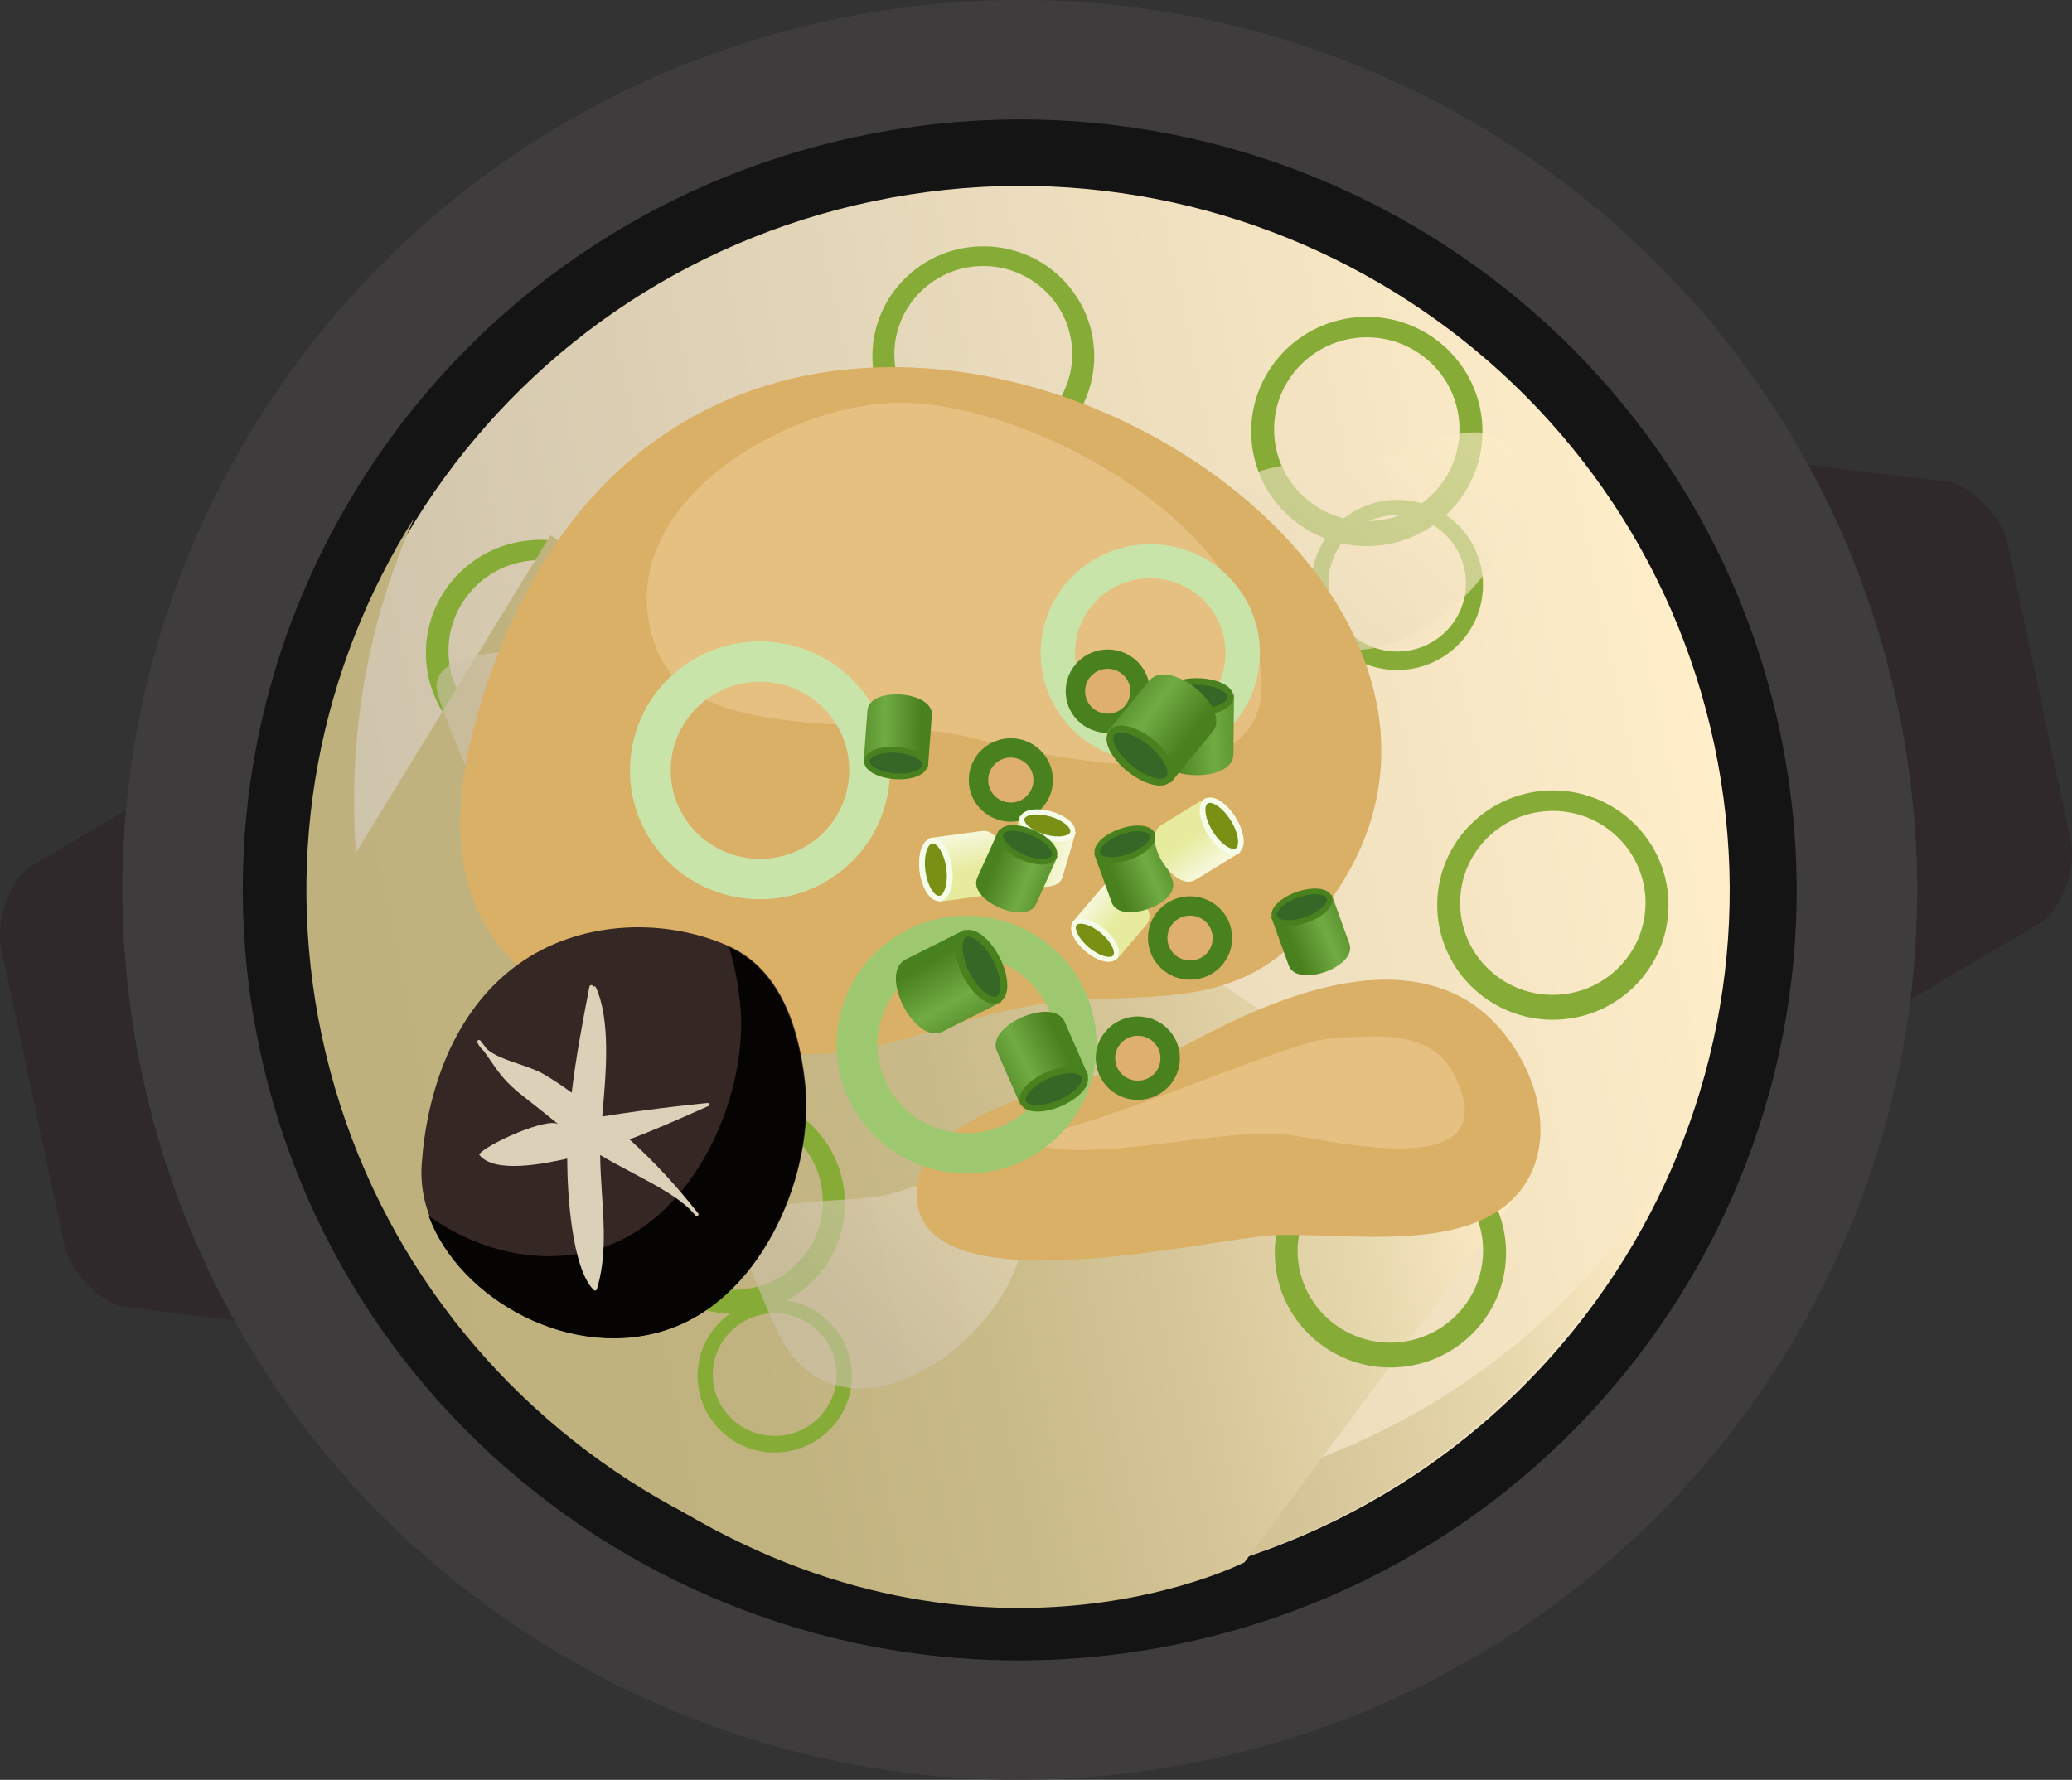 <?xml version="1.0" encoding="UTF-8"?>
<svg xmlns="http://www.w3.org/2000/svg" xmlns:xlink="http://www.w3.org/1999/xlink" viewBox="0 0 258.95 222.47">
  <rect x="0" y="0" width="258.95" height="222.47" fill="#333333" stroke="none"/>
  <defs>
    <style>
      .cls-1 {
        fill: url(#linear-gradient-3);
        mix-blend-mode: multiply;
      }

      .cls-1, .cls-2, .cls-3, .cls-4, .cls-5, .cls-6, .cls-7, .cls-8, .cls-9, .cls-10, .cls-11, .cls-12, .cls-13, .cls-14, .cls-15, .cls-16, .cls-17, .cls-18, .cls-19, .cls-20, .cls-21, .cls-22, .cls-23, .cls-24, .cls-25, .cls-26, .cls-27, .cls-28, .cls-29, .cls-30, .cls-31, .cls-32, .cls-33, .cls-34 {
        stroke-width: 0px;
      }

      .cls-2 {
        fill: url(#linear-gradient-4);
      }

      .cls-2, .cls-3, .cls-4 {
        opacity: .63;
      }

      .cls-3 {
        fill: url(#linear-gradient-5);
      }

      .cls-4 {
        fill: url(#linear-gradient-6);
      }

      .cls-5 {
        fill: url(#linear-gradient);
      }

      .cls-6 {
        fill: url(#linear-gradient-11);
      }

      .cls-7 {
        fill: url(#linear-gradient-12);
      }

      .cls-8 {
        fill: url(#linear-gradient-13);
      }

      .cls-9 {
        fill: url(#linear-gradient-10);
      }

      .cls-10 {
        fill: url(#linear-gradient-17);
      }

      .cls-11 {
        fill: url(#linear-gradient-16);
      }

      .cls-12 {
        fill: url(#linear-gradient-15);
      }

      .cls-13 {
        fill: url(#linear-gradient-18);
      }

      .cls-14 {
        fill: url(#linear-gradient-14);
      }

      .cls-15 {
        fill: #f0ce96;
        opacity: .56;
      }

      .cls-16 {
        fill: url(#linear-gradient-2);
      }

      .cls-17 {
        fill: url(#linear-gradient-8);
      }

      .cls-18 {
        fill: url(#linear-gradient-9);
      }

      .cls-19 {
        fill: url(#linear-gradient-7);
      }

      .cls-35 {
        isolation: isolate;
      }

      .cls-20 {
        fill: #789114;
      }

      .cls-21 {
        fill: #49811e;
      }

      .cls-22 {
        fill: #86ac37;
      }

      .cls-23 {
        fill: #352724;
      }

      .cls-24 {
        fill: #2f292b;
      }

      .cls-25 {
        fill: #3f3c3e;
      }

      .cls-26 {
        fill: #356726;
      }

      .cls-27 {
        fill: #151414;
      }

      .cls-28 {
        fill: #deaf6e;
      }

      .cls-29 {
        fill: #c9e4a9;
      }

      .cls-30 {
        fill: #dbd0b8;
      }

      .cls-31 {
        fill: #daaf66;
      }

      .cls-32 {
        fill: #9dc870;
      }

      .cls-33 {
        fill: #f5fdea;
      }

      .cls-34 {
        fill: #050403;
      }
    </style>
    <linearGradient id="linear-gradient" x1="229.67" y1="-81.47" x2="407.03" y2="-81.47" gradientTransform="translate(-167.28 256.53) rotate(-11.89)" gradientUnits="userSpaceOnUse">
      <stop offset="0" stop-color="#ccc1aa"/>
      <stop offset="1" stop-color="#ffeec9"/>
    </linearGradient>
    <linearGradient id="linear-gradient-2" x1="229.24" y1="-68" x2="390.08" y2="-68" gradientTransform="translate(-167.28 256.53) rotate(-11.89)" gradientUnits="userSpaceOnUse">
      <stop offset="0" stop-color="#bfb17e"/>
      <stop offset=".31" stop-color="#c1b380"/>
      <stop offset=".51" stop-color="#c9ba89"/>
      <stop offset=".69" stop-color="#d6c699"/>
      <stop offset=".85" stop-color="#e8d8ae"/>
      <stop offset="1" stop-color="#ffeec9"/>
    </linearGradient>
    <linearGradient id="linear-gradient-3" x1="229.57" y1="-64.49" x2="372.33" y2="-64.49" xlink:href="#linear-gradient-2"/>
    <linearGradient id="linear-gradient-4" x1="298.31" y1="-62.37" x2="385.84" y2="-129.22" gradientTransform="translate(-167.28 256.53) rotate(-11.89)" gradientUnits="userSpaceOnUse">
      <stop offset="0" stop-color="#ccc1aa"/>
      <stop offset=".24" stop-color="#ccc1aa"/>
      <stop offset="1" stop-color="#ffeec9"/>
    </linearGradient>
    <linearGradient id="linear-gradient-5" x1="250.26" y1="-104.23" x2="297.7" y2="-132.21" xlink:href="#linear-gradient-4"/>
    <linearGradient id="linear-gradient-6" x1="273.36" y1="-29.11" x2="320.8" y2="-57.09" xlink:href="#linear-gradient-4"/>
    <linearGradient id="linear-gradient-7" x1="44.69" y1="-228.21" x2="33.94" y2="-227.65" gradientTransform="translate(110.29 319.18) rotate(.56)" gradientUnits="userSpaceOnUse">
      <stop offset="0" stop-color="#49811e"/>
      <stop offset=".52" stop-color="#71ab43"/>
      <stop offset="1" stop-color="#49811e"/>
    </linearGradient>
    <linearGradient id="linear-gradient-8" x1="1513.85" y1="2384.24" x2="1505.4" y2="2384.68" gradientTransform="translate(-247.9 2909.44) rotate(-139.81)" gradientUnits="userSpaceOnUse">
      <stop offset="0" stop-color="#fff"/>
      <stop offset=".8" stop-color="#e6eb9d"/>
    </linearGradient>
    <linearGradient id="linear-gradient-9" x1="-1279.16" y1="964.25" x2="-1290.99" y2="964.86" gradientTransform="translate(1560.15 836.27) rotate(63.15)" xlink:href="#linear-gradient-7"/>
    <linearGradient id="linear-gradient-10" x1="706.62" y1="2866.68" x2="697.22" y2="2867.16" gradientTransform="translate(600.46 3001.82) rotate(-175.8)" xlink:href="#linear-gradient-7"/>
    <linearGradient id="linear-gradient-11" x1="1899.87" y1="1250.88" x2="1890.49" y2="1251.37" gradientTransform="translate(-863.64 2152.49) rotate(-97.74)" xlink:href="#linear-gradient-8"/>
    <linearGradient id="linear-gradient-12" x1="677.37" y1="2550.45" x2="666.67" y2="2551" gradientTransform="translate(1757.95 2206.66) rotate(156.59)" xlink:href="#linear-gradient-7"/>
    <linearGradient id="linear-gradient-13" x1="-746.08" y1="649.23" x2="-754.54" y2="649.67" gradientTransform="translate(1033.49 -306.71) rotate(16.23)" xlink:href="#linear-gradient-8"/>
    <linearGradient id="linear-gradient-14" x1="1480.02" y1="1680.41" x2="1468.15" y2="1681.02" gradientTransform="translate(224.18 2322.99) rotate(-140.81)" xlink:href="#linear-gradient-7"/>
    <linearGradient id="linear-gradient-15" x1="-101.89" y1="133.28" x2="-111.25" y2="133.76" gradientTransform="translate(221.06 -45.21) rotate(-19.76)" xlink:href="#linear-gradient-7"/>
    <linearGradient id="linear-gradient-16" x1="-120.05" y1="118.38" x2="-129.41" y2="118.87" gradientTransform="translate(221.06 -45.21) rotate(-19.76)" xlink:href="#linear-gradient-7"/>
    <linearGradient id="linear-gradient-17" x1="-1254.06" y1="630.46" x2="-1263.46" y2="630.95" gradientTransform="translate(1535.08 48.29) rotate(24.1)" xlink:href="#linear-gradient-7"/>
    <linearGradient id="linear-gradient-18" x1="-941.6" y1="1475.79" x2="-951.01" y2="1476.28" gradientTransform="translate(1903.39 136.47) rotate(58.3)" xlink:href="#linear-gradient-8"/>
  </defs>
  <g class="cls-35">
    <g id="Layer_2" data-name="Layer 2">
      <g>
        <g>
          <path class="cls-24" d="m238.01,125.38l17.5-10.33c2.5-2.26,3.97-6.78,3.27-10.06l-2.64-12.44c-.7-3.28-1.27-5.96-1.27-5.97,0,0-.57-2.69-1.27-5.97l-2.64-12.45c-.7-3.28-3.88-6.83-7.08-7.89l-20.21-2.45,14.34,67.56Z"/>
          <path class="cls-24" d="m35.29,165.76l-20.21-2.45c-3.2-1.07-6.39-4.62-7.09-7.89l-2.64-12.45c-.7-3.28-1.26-5.96-1.27-5.97,0,0-.57-2.69-1.27-5.97L.17,118.59c-.7-3.28.78-7.8,3.27-10.06l17.5-10.33,14.34,67.56Z"/>
          <path class="cls-25" d="m237.17,88.32c12.76,60.1-26.02,119.09-86.62,131.74-60.6,12.66-120.06-25.81-132.82-85.91C4.97,74.05,43.75,15.06,104.34,2.41c60.6-12.66,120.06,25.81,132.82,85.91Z"/>
          <path class="cls-27" d="m222.44,91.4c11.05,52.04-22.53,103.11-75,114.06-52.47,10.96-103.95-22.35-115-74.39C21.4,79.04,54.98,27.97,107.44,17.01c52.47-10.96,103.95,22.35,115,74.39Z"/>
        </g>
        <path class="cls-5" d="m40.64,129.36c-10.09-47.55,20.59-94.21,68.53-104.22,47.94-10.01,94.99,20.42,105.08,67.97,10.09,47.55-20.59,94.21-68.53,104.22-47.94,10.01-94.98-20.42-105.08-67.97Z"/>
        <path class="cls-16" d="m151.24,186.27c-47.94,10.01-94.98-20.42-105.08-67.97-3.97-18.72-1.62-37.3,5.6-53.56-11.71,18.6-16.46,41.55-11.55,64.7,10.09,47.55,57.14,77.98,105.08,67.97,29.07-6.07,51.79-25.62,62.92-50.66-12.33,19.6-32.38,34.38-56.98,39.52Z"/>
        <path class="cls-22" d="m66.89,67.5c-7.86.32-13.98,6.9-13.65,14.7.33,7.8,6.96,13.86,14.83,13.54,7.87-.32,13.98-6.91,13.65-14.71-.32-7.8-6.96-13.86-14.82-13.54Zm1.05,25.17c-6.31.26-11.62-4.6-11.88-10.86-.26-6.25,4.64-11.53,10.94-11.79,6.3-.26,11.62,4.6,11.88,10.86.26,6.25-4.64,11.53-10.94,11.79Z"/>
        <path class="cls-1" d="m68.8,66.9l-30.16,49.23s.29,41.3,41.02,69.22c40.73,27.93,75.87,9.93,75.87,9.93l34.87-46.99-121.61-81.39Z"/>
        <path class="cls-22" d="m96.42,162.44c-5.32.22-9.46,4.67-9.23,9.95.22,5.28,4.71,9.38,10.03,9.16s9.45-4.67,9.24-9.95c-.22-5.28-4.71-9.38-10.03-9.16Zm.71,17.03c-4.27.17-7.87-3.11-8.04-7.34-.18-4.23,3.14-7.8,7.41-7.97,4.26-.17,7.86,3.11,8.04,7.34.18,4.23-3.14,7.8-7.4,7.98Z"/>
        <path class="cls-22" d="m91.15,136.72c-7.65.31-13.6,6.72-13.28,14.31.32,7.59,6.77,13.49,14.43,13.17,7.65-.31,13.6-6.72,13.28-14.31-.31-7.59-6.77-13.49-14.42-13.17Zm1.02,24.49c-6.14.25-11.31-4.48-11.56-10.56-.25-6.08,4.52-11.22,10.65-11.47,6.13-.25,11.31,4.48,11.56,10.56.25,6.08-4.52,11.22-10.65,11.47Z"/>
        <path class="cls-22" d="m122.32,30.8c-7.65.31-13.6,6.72-13.28,14.31.32,7.59,6.77,13.49,14.42,13.17,7.65-.31,13.6-6.72,13.28-14.31-.31-7.59-6.77-13.49-14.42-13.17Zm1.02,24.49c-6.13.25-11.31-4.48-11.56-10.56-.25-6.08,4.52-11.22,10.65-11.47,6.13-.25,11.31,4.48,11.56,10.56.25,6.08-4.51,11.22-10.65,11.47Z"/>
        <path class="cls-22" d="m174.18,62.49c-5.92.24-10.51,5.19-10.27,11.06.24,5.87,5.24,10.43,11.15,10.19,5.92-.24,10.51-5.19,10.27-11.06-.24-5.87-5.24-10.43-11.15-10.19Zm.79,18.94c-4.74.19-8.75-3.46-8.94-8.17-.2-4.7,3.49-8.67,8.23-8.87,4.74-.19,8.75,3.46,8.94,8.17s-3.49,8.67-8.23,8.87Z"/>
        <path class="cls-22" d="m170.23,39.61c-7.97.33-14.17,7-13.85,14.91.33,7.91,7.06,14.06,15.04,13.73,7.97-.33,14.17-7,13.84-14.91-.33-7.91-7.06-14.06-15.04-13.73Zm1.06,25.53c-6.39.26-11.79-4.67-12.05-11.01-.26-6.34,4.71-11.69,11.1-11.96,6.4-.26,11.79,4.67,12.05,11.01.27,6.34-4.7,11.69-11.1,11.96Z"/>
        <path class="cls-22" d="m193.48,98.81c-7.98.33-14.18,7-13.85,14.91.33,7.91,7.06,14.06,15.04,13.73,7.97-.33,14.17-7,13.84-14.91-.33-7.91-7.06-14.06-15.03-13.73Zm1.06,25.53c-6.4.26-11.79-4.67-12.05-11.01-.26-6.34,4.71-11.69,11.1-11.96,6.39-.26,11.79,4.67,12.05,11.01.26,6.34-4.7,11.69-11.1,11.96Z"/>
        <path class="cls-22" d="m173.17,142.28c-7.97.33-14.17,7-13.84,14.91.33,7.91,7.06,14.06,15.03,13.73,7.98-.33,14.17-7,13.85-14.91-.33-7.91-7.06-14.06-15.04-13.73Zm1.06,25.53c-6.39.26-11.79-4.67-12.05-11.01-.26-6.34,4.71-11.69,11.1-11.96,6.4-.26,11.79,4.67,12.06,11.01.26,6.34-4.71,11.69-11.1,11.96Z"/>
        <path class="cls-2" d="m189.73,60.84c.27,12.67-21.35,29.53-30.21,14.47-.93-1.59-5.31-11.73-5.14-13.24.62-5.4,12.77-3.63,18.41-5.08,6.79-1.75,16.71-7.34,16.94,3.85Z"/>
        <path class="cls-3" d="m89.89,84.39c.27,12.67-21.35,29.53-30.21,14.47-.93-1.59-5.31-11.73-5.14-13.24.62-5.4,12.77-3.63,18.41-5.08,6.79-1.75,16.71-7.34,16.94,3.85Z"/>
        <path class="cls-4" d="m127.97,153.14c.27,12.67-21.35,29.53-30.21,14.47-.94-1.59-5.31-11.73-5.14-13.24.62-5.4,12.78-3.63,18.41-5.08,6.79-1.75,16.71-7.34,16.94,3.85Z"/>
        <path class="cls-31" d="m162.38,117.16C207.53,70.08,90.68,2.48,61.4,83.97c-11.41,31.76,3.2,44.48,34.08,47.55,13.79,1.37,19.06-3.04,32.59-5.67,12.82-2.5,24.58,1.48,34.31-8.67Z"/>
        <path class="cls-15" d="m121.3,92.19c15.41,3.96,45.14,9.47,33.9-16.38-5.88-13.52-27.16-24.85-41.56-25.46-14.87-.63-38.48,13.08-31.58,30.8,4.76,12.23,27.54,8.03,39.24,11.04Z"/>
        <path class="cls-31" d="m159.11,154.4c9.02-.43,25.17,2.68,31.29-6.11,5.34-7.67-.21-19.48-7.54-23.52-10.87-5.98-25.55.9-35.11,6.09-7.3,3.96-31.64,6.24-33.09,17.15-2.19,16.38,36.15,6.79,44.46,6.4Z"/>
        <path class="cls-15" d="m161.35,141.9c6.28.91,27.02,5.86,20.44-7.47-2.92-5.92-10.12-4.99-15.66-4.61-5.93.41-36.32,14.5-39.62,11.9,6.45,5.07,25.76-1.14,34.84.17Z"/>
        <g>
          <path class="cls-29" d="m104.71,109.2c-7.18,5.32-17.39,3.86-22.75-3.27-5.37-7.12-3.89-17.24,3.29-22.56,7.18-5.32,17.39-3.85,22.75,3.27,5.37,7.12,3.89,17.24-3.29,22.56Zm-16.41-21.78c-4.93,3.65-5.94,10.6-2.26,15.49,3.68,4.89,10.69,5.89,15.62,2.24,4.93-3.65,5.94-10.6,2.26-15.49-3.68-4.89-10.69-5.9-15.62-2.24Z"/>
          <path class="cls-29" d="m151.96,92.5c-6.05,4.49-14.66,3.25-19.18-2.75-4.52-6-3.28-14.54,2.78-19.03,6.05-4.49,14.66-3.25,19.18,2.76,4.52,6,3.28,14.54-2.78,19.03Zm-13.84-18.37c-4.15,3.08-5.01,8.94-1.91,13.06,3.11,4.12,9.01,4.97,13.17,1.89,4.16-3.08,5.01-8.94,1.91-13.06-3.1-4.12-9.01-4.97-13.17-1.89Z"/>
          <path class="cls-32" d="m130.54,143.49c-7.18,5.32-17.38,3.86-22.75-3.27-5.36-7.12-3.89-17.24,3.29-22.56,7.18-5.32,17.39-3.85,22.75,3.27,5.36,7.12,3.89,17.24-3.29,22.56Zm-16.4-21.78c-4.93,3.65-5.94,10.6-2.26,15.49,3.68,4.89,10.69,5.9,15.62,2.24,4.93-3.65,5.94-10.6,2.26-15.49-3.68-4.89-10.69-5.89-15.62-2.24Z"/>
          <g>
            <g>
              <path class="cls-19" d="m144.99,86.78l-.08,7.43c-.02,1.82,2.37,2.67,4.6,2.69,2.22.02,4.62-.78,4.64-2.6l.07-7.43-9.24-.09Z"/>
              <g>
                <path class="cls-26" d="m153.78,87.12c0,1.05-1.88,1.88-4.18,1.86-2.3-.02-4.16-.89-4.15-1.94,0-1.05,1.88-1.88,4.18-1.86,2.3.02,4.16.89,4.15,1.94Z"/>
                <path class="cls-21" d="m149.59,89.4c-2.2-.02-4.53-.85-4.51-2.36.02-1.5,2.36-2.29,4.56-2.27,2.2.02,4.53.85,4.52,2.36-.01,1.5-2.36,2.29-4.56,2.27Zm.04-3.8c-2.35-.02-3.8.83-3.81,1.45,0,.62,1.43,1.49,3.78,1.52,2.35.02,3.8-.83,3.81-1.44,0-.62-1.43-1.49-3.78-1.52Z"/>
              </g>
            </g>
            <g>
              <path class="cls-17" d="m139.5,120.01l3.8-4.46c.93-1.09-.09-2.79-1.42-3.91-1.34-1.12-3.2-1.83-4.13-.74l-3.8,4.46,5.55,4.65Z"/>
              <g>
                <path class="cls-20" d="m134.35,115.43c.54-.63,2.09-.2,3.47.95,1.38,1.16,2.07,2.61,1.53,3.24-.54.63-2.09.2-3.47-.96-1.38-1.16-2.06-2.61-1.53-3.24Z"/>
                <path class="cls-33" d="m138.03,116.14c1.32,1.11,2.31,2.77,1.54,3.67-.77.9-2.59.21-3.9-.89-1.32-1.11-2.31-2.77-1.54-3.67.77-.9,2.59-.21,3.91.9Zm-1.95,2.28c1.41,1.18,2.73,1.39,3.04,1.02.31-.37-.11-1.62-1.52-2.8-1.41-1.18-2.72-1.39-3.04-1.02-.32.37.11,1.62,1.52,2.8Z"/>
              </g>
            </g>
            <g>
              <path class="cls-28" d="m129.68,95.25c1.25,1.84.76,4.33-1.09,5.57-1.85,1.24-4.37.76-5.62-1.08-1.25-1.84-.76-4.33,1.09-5.57,1.85-1.24,4.37-.75,5.61,1.08Z"/>
              <path class="cls-21" d="m129.27,101.82c-2.4,1.61-5.68.98-7.3-1.41-1.62-2.38-.98-5.63,1.42-7.24,2.4-1.61,5.68-.98,7.3,1.41,1.62,2.39.99,5.63-1.42,7.24Zm-4.52-6.65c-1.3.87-1.64,2.61-.77,3.9.87,1.29,2.64,1.63,3.93.76,1.29-.87,1.64-2.62.76-3.9-.87-1.28-2.64-1.62-3.93-.76Z"/>
            </g>
            <g>
              <path class="cls-18" d="m120.6,116.2l-7.38,3.71c-1.81.91-1.43,3.66-.33,5.83,1.11,2.17,3.13,4.1,4.93,3.19l7.38-3.71-4.61-9.03Z"/>
              <g>
                <path class="cls-26" d="m124.73,124.91c-1.04.52-2.81-.88-3.96-3.13-1.15-2.25-1.23-4.49-.19-5.02,1.04-.52,2.82.88,3.96,3.12,1.15,2.25,1.24,4.5.19,5.02Z"/>
                <path class="cls-21" d="m120.35,121.99c-1.1-2.15-1.46-4.84.03-5.59,1.49-.75,3.46,1.13,4.56,3.28,1.09,2.15,1.45,4.84-.04,5.59-1.49.75-3.46-1.13-4.56-3.28Zm3.77-1.89c-1.17-2.3-2.75-3.28-3.36-2.97-.62.31-.75,2.15.42,4.45,1.17,2.3,2.75,3.28,3.37,2.97.62-.31.75-2.15-.42-4.45Z"/>
              </g>
            </g>
            <g>
              <path class="cls-9" d="m115.98,95.89l.48-6.48c.12-1.58-1.92-2.46-3.86-2.6-1.94-.14-4.08.43-4.19,2.01l-.48,6.47,8.05.59Z"/>
              <g>
                <path class="cls-26" d="m108.33,95.11c.07-.91,1.75-1.54,3.75-1.39,2,.15,3.57,1.01,3.51,1.92-.07.92-1.75,1.53-3.75,1.39-2-.14-3.57-1-3.51-1.92Z"/>
                <path class="cls-21" d="m112.11,93.36c1.92.14,3.9.99,3.8,2.3-.1,1.31-2.19,1.87-4.1,1.73-1.92-.14-3.9-.99-3.81-2.3.1-1.31,2.19-1.87,4.1-1.73Zm-.24,3.31c2.05.15,3.36-.51,3.4-1.05.04-.54-1.16-1.38-3.21-1.53-2.05-.15-3.37.51-3.4,1.05-.04.54,1.16,1.38,3.21,1.53Z"/>
              </g>
            </g>
            <g>
              <path class="cls-28" d="m141.79,84.15c1.25,1.84.76,4.33-1.09,5.57-1.85,1.24-4.37.76-5.62-1.08-1.25-1.84-.76-4.33,1.09-5.57,1.85-1.24,4.37-.75,5.62,1.08Z"/>
              <path class="cls-21" d="m141.38,90.72c-2.4,1.61-5.68.98-7.3-1.4-1.62-2.38-.98-5.64,1.42-7.25,2.4-1.61,5.68-.98,7.3,1.41,1.62,2.38.98,5.63-1.42,7.24Zm-4.52-6.65c-1.3.87-1.64,2.61-.77,3.9.88,1.28,2.64,1.62,3.93.76,1.29-.87,1.64-2.61.76-3.9-.87-1.28-2.64-1.62-3.93-.76Z"/>
            </g>
            <g>
              <path class="cls-6" d="m117.28,112.72l6.52-.88c1.6-.22,2.04-2.38,1.78-4.3-.26-1.92-1.27-3.89-2.87-3.67l-6.52.88,1.09,7.98Z"/>
              <g>
                <path class="cls-20" d="m116.47,105.11c.92-.12,1.88,1.39,2.16,3.37.27,1.98-.25,3.7-1.17,3.82-.92.13-1.88-1.38-2.16-3.37-.27-1.99.25-3.7,1.17-3.82Z"/>
                <path class="cls-33" d="m118.99,108.43c.26,1.9-.17,4.01-1.49,4.19-1.32.18-2.31-1.74-2.57-3.64-.26-1.9.17-4.01,1.49-4.19,1.32-.18,2.31,1.74,2.57,3.64Zm-3.33.45c.28,2.03,1.21,3.17,1.75,3.1.54-.07,1.13-1.42.85-3.45-.28-2.03-1.21-3.17-1.75-3.1-.54.07-1.13,1.42-.85,3.45Z"/>
              </g>
            </g>
          </g>
          <g>
            <g>
              <path class="cls-7" d="m136.05,134.56l-2.98-6.82c-.72-1.67-3.26-1.49-5.3-.61-2.04.88-3.91,2.58-3.18,4.25l2.98,6.82,8.47-3.64Z"/>
              <g>
                <path class="cls-26" d="m127.89,137.78c-.42-.96.95-2.48,3.07-3.38,2.11-.91,4.16-.86,4.58.1.42.96-.95,2.47-3.06,3.38-2.11.91-4.16.86-4.58-.1Z"/>
                <path class="cls-21" d="m130.78,134.02c2.02-.87,4.49-1.04,5.09.33.6,1.38-1.22,3.04-3.24,3.91-2.02.87-4.49,1.04-5.09-.33-.6-1.38,1.22-3.04,3.24-3.91Zm1.52,3.48c2.16-.93,3.14-2.29,2.89-2.86-.25-.57-1.92-.79-4.07.14-2.16.93-3.14,2.29-2.89,2.85.25.57,1.92.79,4.08-.13Z"/>
              </g>
            </g>
            <g>
              <path class="cls-8" d="m127.47,101.98l-1.64,5.61c-.4,1.37,1.22,2.52,2.9,3,1.68.49,3.67.38,4.07-.99l1.65-5.61-6.97-2.01Z"/>
              <g>
                <path class="cls-20" d="m134.05,104.09c-.24.79-1.83,1.02-3.57.53-1.74-.5-2.96-1.55-2.72-2.34.23-.79,1.82-1.03,3.57-.52,1.73.5,2.95,1.55,2.72,2.34Z"/>
                <path class="cls-33" d="m130.39,104.93c-1.66-.48-3.25-1.6-2.91-2.74.33-1.13,2.28-1.23,3.94-.76,1.66.48,3.25,1.6,2.91,2.74-.33,1.13-2.28,1.24-3.93.76Zm.84-2.87c-1.77-.51-3.06-.17-3.2.29-.14.47.76,1.43,2.54,1.94,1.77.52,3.05.18,3.19-.29.14-.47-.76-1.43-2.53-1.95Z"/>
              </g>
            </g>
            <g>
              <path class="cls-28" d="m146.58,120.65c-1.9-1.18-2.47-3.65-1.28-5.53,1.19-1.88,3.68-2.45,5.57-1.27,1.9,1.18,2.47,3.65,1.28,5.53-1.18,1.88-3.68,2.45-5.57,1.27Z"/>
              <path class="cls-21" d="m144.27,114.48c1.54-2.44,4.79-3.18,7.25-1.66,2.46,1.53,3.21,4.75,1.67,7.19-1.54,2.44-4.79,3.18-7.25,1.66-2.46-1.53-3.21-4.75-1.67-7.19Zm6.86,4.26c.83-1.31.42-3.05-.9-3.87-1.32-.82-3.07-.42-3.9.89-.83,1.31-.43,3.05.9,3.87,1.33.82,3.08.42,3.91-.89Z"/>
            </g>
            <g>
              <path class="cls-14" d="m146.3,97.85l5.23-6.36c1.28-1.56-.19-3.92-2.09-5.46-1.9-1.54-4.54-2.49-5.82-.93l-5.23,6.36,7.91,6.39Z"/>
              <g>
                <path class="cls-26" d="m138.96,91.55c.74-.9,2.93-.33,4.9,1.26,1.97,1.59,2.97,3.61,2.23,4.51-.74.9-2.93.33-4.9-1.26-1.97-1.59-2.97-3.61-2.23-4.51Z"/>
                <path class="cls-21" d="m144.15,92.46c1.88,1.52,3.31,3.83,2.26,5.12-1.06,1.29-3.62.36-5.51-1.16-1.88-1.52-3.31-3.84-2.25-5.12,1.05-1.29,3.62-.36,5.51,1.16Zm-2.67,3.25c2.01,1.63,3.86,1.89,4.29,1.36.44-.53-.19-2.27-2.21-3.9-2.01-1.63-3.85-1.89-4.29-1.36-.43.53.19,2.27,2.2,3.89Z"/>
              </g>
            </g>
            <g>
              <path class="cls-12" d="m158.84,114.55l2.21,6.11c.54,1.5,2.76,1.47,4.58.82,1.83-.65,3.55-2.03,3.01-3.53l-2.21-6.11-7.6,2.71Z"/>
              <g>
                <path class="cls-26" d="m166.14,112.18c.31.86-.97,2.11-2.86,2.78-1.89.67-3.68.52-3.99-.34-.31-.86.97-2.11,2.86-2.78,1.89-.67,3.68-.52,3.99.34Z"/>
                <path class="cls-21" d="m163.4,115.3c-1.81.64-3.97.66-4.42-.57-.45-1.24,1.23-2.59,3.04-3.23,1.81-.65,3.97-.66,4.42.57.45,1.24-1.23,2.59-3.04,3.23Zm-1.13-3.12c-1.93.69-2.86,1.82-2.68,2.33.19.51,1.63.8,3.57.11,1.93-.69,2.86-1.82,2.68-2.33-.19-.51-1.63-.8-3.56-.11Z"/>
              </g>
            </g>
            <g>
              <path class="cls-11" d="m136.72,106.67l2.21,6.11c.54,1.5,2.76,1.47,4.59.82,1.83-.65,3.55-2.03,3.01-3.53l-2.21-6.11-7.59,2.71Z"/>
              <g>
                <path class="cls-26" d="m144.02,104.3c.31.86-.97,2.11-2.86,2.78-1.89.67-3.68.52-3.99-.34-.31-.86.96-2.11,2.86-2.78,1.89-.67,3.68-.52,3.99.34Z"/>
                <path class="cls-21" d="m141.28,107.42c-1.81.64-3.97.66-4.42-.57-.45-1.23,1.23-2.59,3.04-3.23,1.81-.64,3.97-.66,4.42.57.45,1.24-1.23,2.59-3.04,3.23Zm-1.13-3.12c-1.93.69-2.86,1.82-2.68,2.33.19.51,1.63.8,3.57.11,1.93-.69,2.87-1.82,2.68-2.33-.18-.51-1.63-.8-3.56-.11Z"/>
              </g>
            </g>
            <g>
              <path class="cls-10" d="m124.82,103.77l-2.68,5.93c-.65,1.45.96,2.96,2.73,3.74,1.78.79,3.98.98,4.63-.47l2.67-5.93-7.37-3.27Z"/>
              <g>
                <path class="cls-26" d="m131.73,107.08c-.38.84-2.17.85-4,.04-1.84-.81-3.02-2.15-2.64-2.99.38-.84,2.17-.85,4-.04,1.84.81,3.02,2.15,2.64,2.99Z"/>
                <path class="cls-21" d="m127.58,107.45c-1.75-.78-3.33-2.25-2.79-3.45.54-1.2,2.69-1.02,4.45-.24,1.75.78,3.33,2.25,2.79,3.45-.54,1.2-2.7,1.02-4.45.24Zm1.37-3.03c-1.88-.83-3.34-.65-3.56-.16-.22.5.62,1.69,2.5,2.53,1.88.83,3.34.65,3.56.16.22-.49-.62-1.69-2.5-2.53Z"/>
              </g>
            </g>
            <g>
              <path class="cls-28" d="m140.05,135.67c-1.89-1.17-2.47-3.65-1.28-5.53,1.19-1.88,3.68-2.45,5.58-1.28,1.89,1.17,2.47,3.65,1.28,5.53-1.18,1.88-3.68,2.45-5.58,1.27Z"/>
              <path class="cls-21" d="m137.74,129.5c1.54-2.44,4.79-3.18,7.25-1.66,2.46,1.53,3.21,4.75,1.67,7.19-1.54,2.44-4.79,3.18-7.25,1.66-2.46-1.53-3.21-4.75-1.67-7.19Zm6.86,4.26c.83-1.32.42-3.05-.9-3.87-1.32-.82-3.07-.42-3.9.89-.83,1.31-.42,3.05.9,3.87,1.33.82,3.08.42,3.91-.89Z"/>
            </g>
            <g>
              <path class="cls-13" d="m150.75,99.69l-5.6,3.43c-1.37.84-.89,2.99.14,4.64,1.03,1.65,2.76,3.04,4.13,2.2l5.6-3.43-4.26-6.85Z"/>
              <g>
                <path class="cls-20" d="m154.61,106.32c-.79.48-2.29-.51-3.35-2.21-1.06-1.71-1.28-3.48-.5-3.96.79-.48,2.29.5,3.35,2.21,1.06,1.7,1.28,3.48.49,3.96Z"/>
                <path class="cls-33" d="m150.95,104.3c-1.01-1.63-1.48-3.74-.35-4.43,1.13-.69,2.82.67,3.83,2.3,1.01,1.63,1.48,3.74.35,4.43-1.13.69-2.82-.67-3.84-2.29Zm2.86-1.75c-1.09-1.74-2.4-2.42-2.87-2.13-.47.29-.45,1.75.63,3.5,1.08,1.74,2.4,2.41,2.87,2.12.47-.28.45-1.75-.63-3.5Z"/>
              </g>
            </g>
          </g>
        </g>
        <g>
          <path class="cls-23" d="m95.3,121.3c-1.2-1.29-2.66-2.37-4.43-3.13-8.18-3.54-18.59-3.06-26.12,2.37-8.2,5.91-11.44,16.11-12.05,25.03-.91,13.23,16.68,25.72,31.27,20.4,11.68-4.26,17.82-19.69,16.69-30.35-.53-5.01-1.87-10.56-5.35-14.31Z"/>
          <path class="cls-34" d="m95.23,121.37c-1.13-1.21-2.49-2.23-4.11-2.98.72,2.3,1.13,4.72,1.38,7.02,1.12,10.66-5.01,26.1-16.69,30.35-7.62,2.78-16.05.7-22.25-3.81,3.8,10.5,18.12,18.53,30.33,14.08,11.68-4.26,17.81-19.69,16.69-30.36-.53-5.01-1.87-10.56-5.36-14.31Z"/>
          <path class="cls-30" d="m69.82,140.55c-1.26-1.01-9.01,2.45-9.95,3.75,1.82,2.49,8.28,1.13,11.02.52,0,4.22.55,13.69,3.32,16.43.03.03.08.05.13.06.03,0,.06,0,.09,0,.08-.02.14-.08.16-.15,1.18-3.87.91-7.96.64-11.92-.1-1.61-.21-3.25-.22-4.87,1.13.69,2.43,1.37,3.78,2.09,3.21,1.7,6.53,3.45,8.11,5.45.04.04.09.07.14.08.06,0,.12,0,.17-.04.1-.07.12-.19.05-.28-2.8-3.55-5.55-6.51-8.58-9.25,2.99-1.13,5.83-2.39,8.18-3.43.59-.26,1.15-.51,1.67-.74.1-.04.15-.14.12-.23-.02-.09-.12-.16-.23-.15-.13.01-6.42.61-13.12,1.68,0,0-.02-.02-.03-.03,0-.09.02-.19.02-.28.47-5.23,1.04-11.74-.82-15.83-.04-.08-.13-.13-.23-.11-.05,0-.1.03-.13.06.02-.11-.06-.21-.18-.23-.12-.01-.23.06-.26.17-.8,4.15-1.67,8.66-2.22,13.28-1.14-.83-2.28-1.6-3.44-2.28-.92-.54-2.08-.93-3.21-1.32-1.49-.51-3.03-1.03-3.98-1.88-.24-.33-.49-.67-.78-1.03-.07-.08-.19-.1-.29-.05-.1.05-.14.16-.1.26.18.4.45.76.82,1.09.31.43.58.82.84,1.2,1.07,1.56,1.92,2.79,4.1,4.47,1.12.86,2.24,1.77,3.33,2.64.36.29.72.58,1.09.88Z"/>
        </g>
      </g>
    </g>
  </g>
</svg>